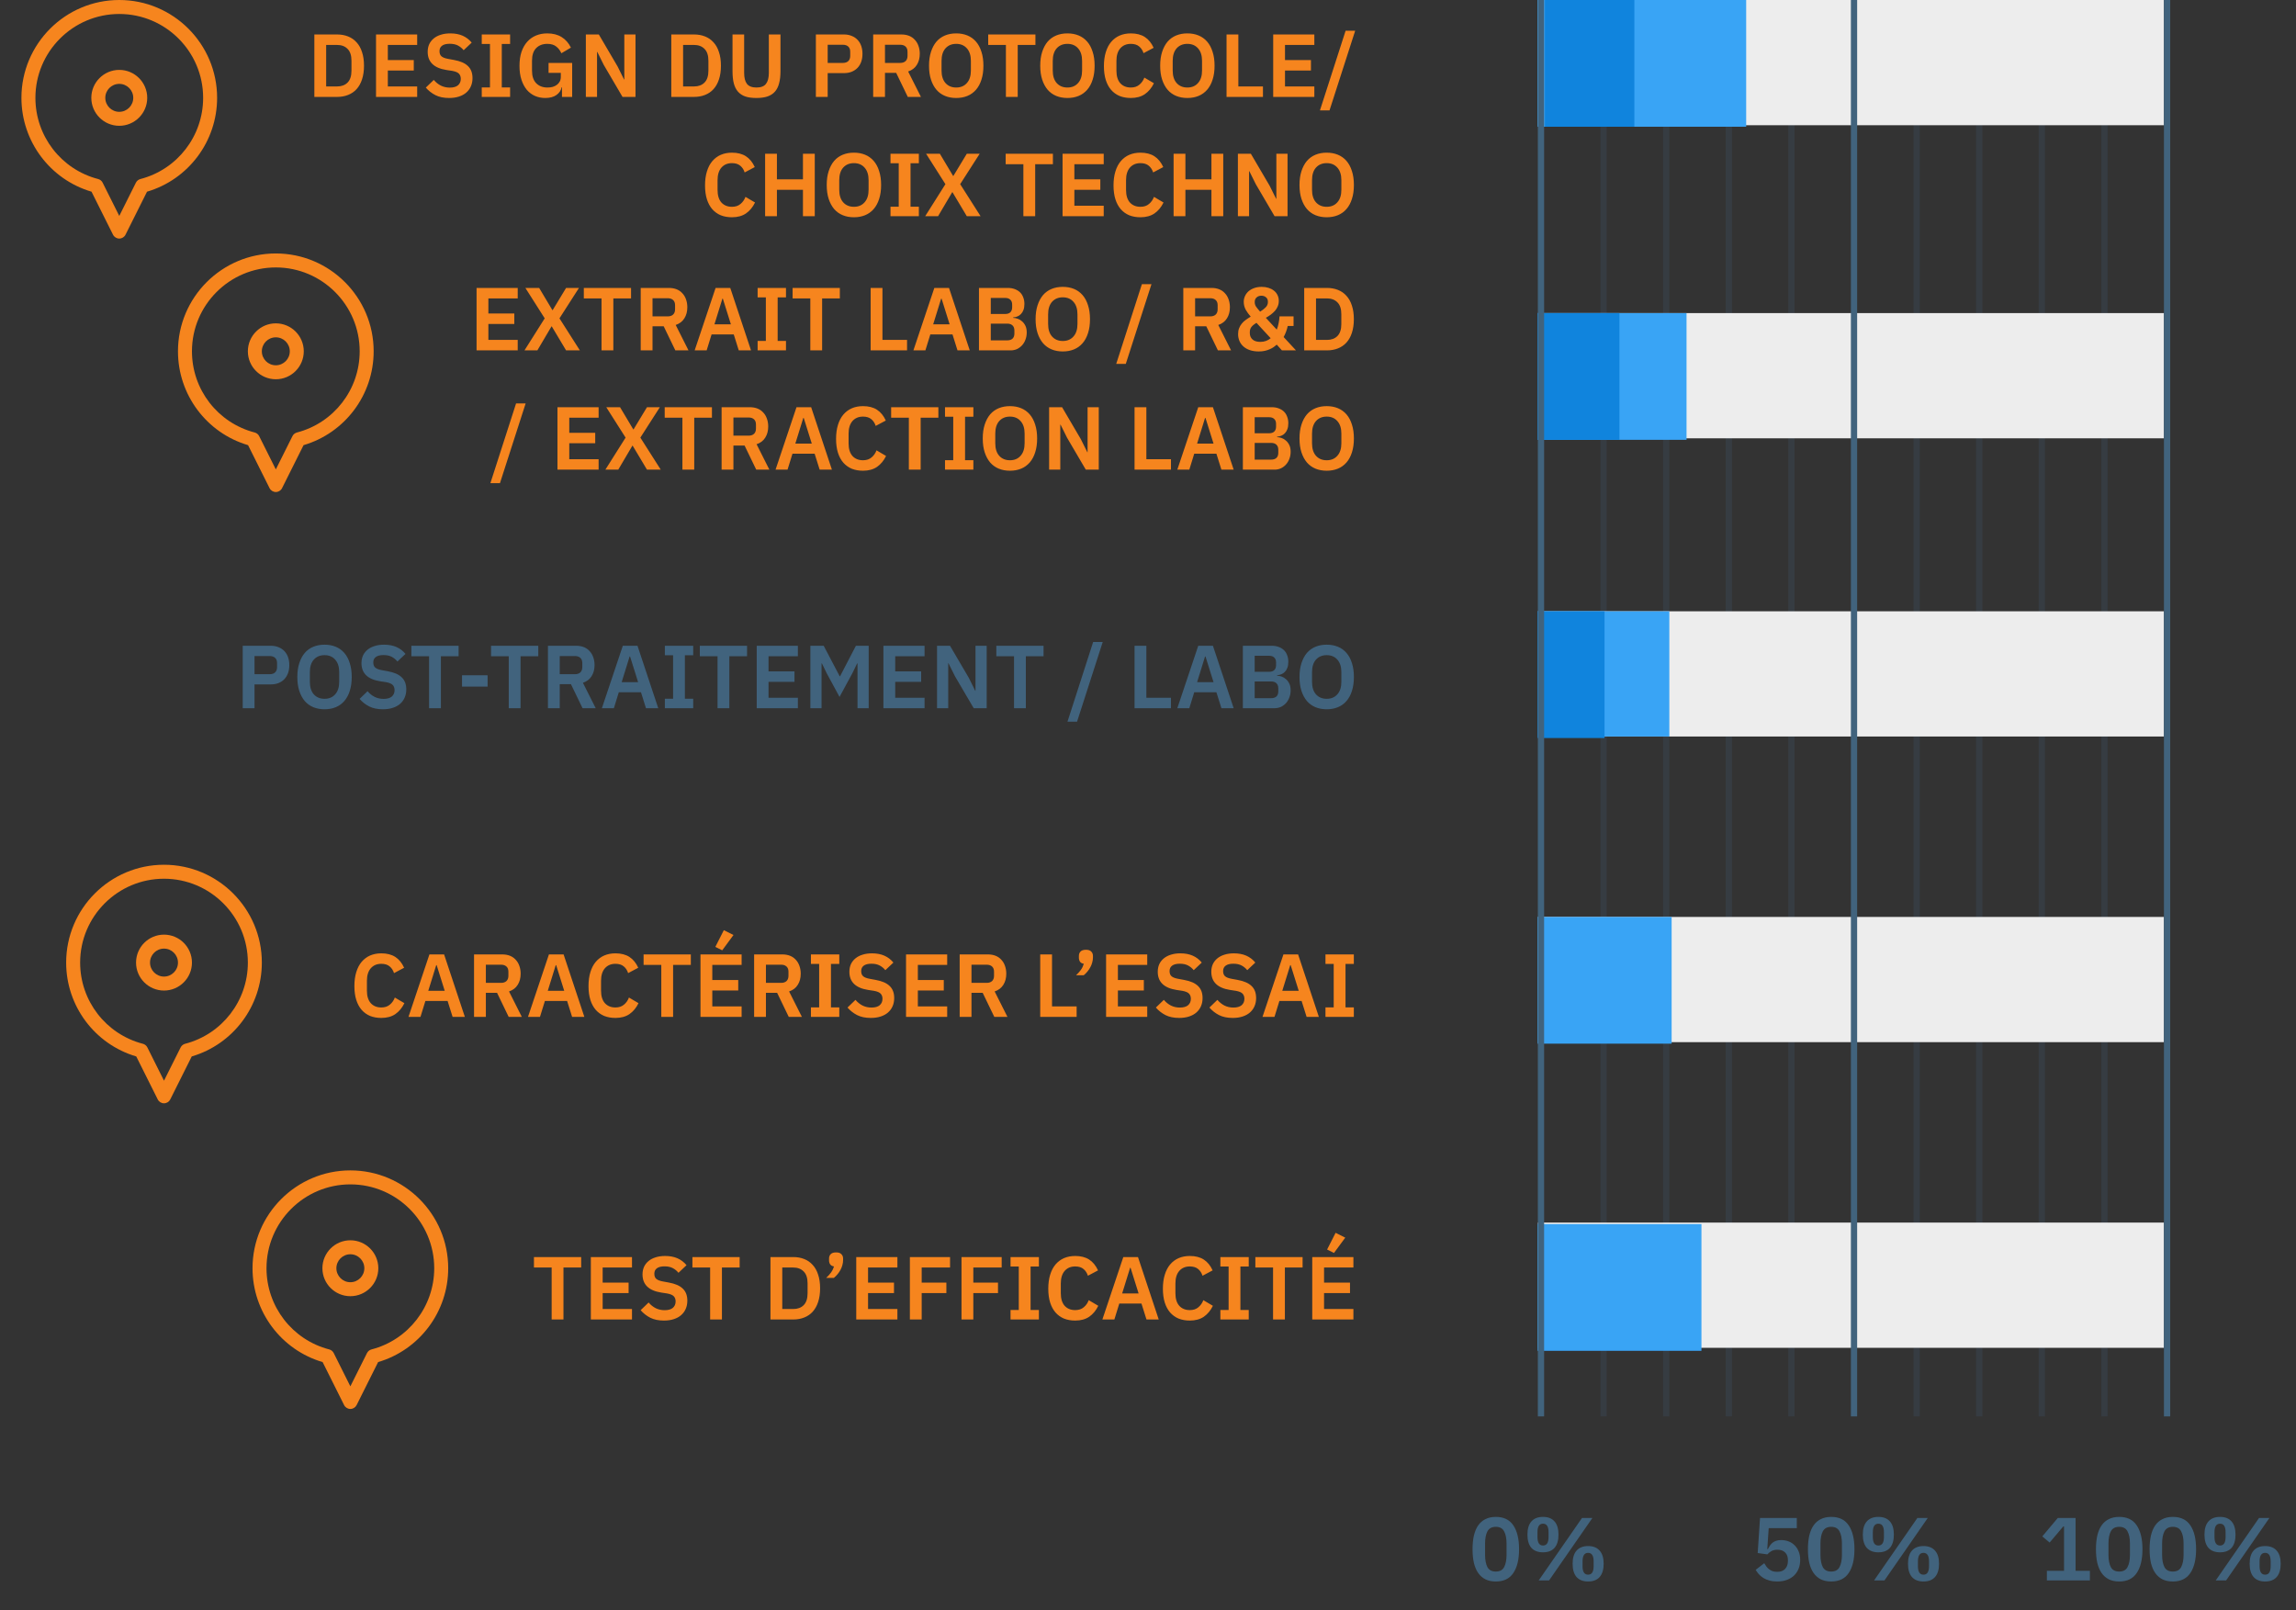 <svg width="308" height="216" viewBox="0 0 308 216" fill="none" xmlns="http://www.w3.org/2000/svg">
<rect x="0" y="0" width="308" height="216" fill="#333333" stroke="none"/>
<path d="M200.658 212.144C200.122 212.144 199.658 212.048 199.266 211.856C198.874 211.656 198.55 211.372 198.294 211.004C198.038 210.636 197.846 210.184 197.718 209.648C197.598 209.112 197.538 208.5 197.538 207.812C197.538 207.132 197.598 206.524 197.718 205.988C197.846 205.444 198.038 204.988 198.294 204.62C198.55 204.252 198.874 203.972 199.266 203.78C199.658 203.58 200.122 203.48 200.658 203.48C201.722 203.48 202.506 203.86 203.01 204.62C203.522 205.38 203.778 206.444 203.778 207.812C203.778 209.18 203.522 210.244 203.01 211.004C202.506 211.764 201.722 212.144 200.658 212.144ZM200.658 210.812C201.194 210.812 201.566 210.612 201.774 210.212C201.99 209.804 202.098 209.256 202.098 208.568V207.056C202.098 206.368 201.99 205.824 201.774 205.424C201.566 205.016 201.194 204.812 200.658 204.812C200.122 204.812 199.746 205.016 199.53 205.424C199.322 205.824 199.218 206.368 199.218 207.056V208.568C199.218 209.256 199.322 209.804 199.53 210.212C199.746 210.612 200.122 210.812 200.658 210.812ZM206.413 212L212.221 203.624H213.613L207.805 212H206.413ZM206.989 208.232C206.309 208.232 205.789 208.032 205.429 207.632C205.077 207.224 204.901 206.632 204.901 205.856C204.901 205.08 205.077 204.492 205.429 204.092C205.789 203.684 206.309 203.48 206.989 203.48C207.669 203.48 208.185 203.684 208.537 204.092C208.889 204.492 209.065 205.08 209.065 205.856C209.065 206.632 208.889 207.224 208.537 207.632C208.185 208.032 207.669 208.232 206.989 208.232ZM206.989 207.32C207.485 207.32 207.733 206.94 207.733 206.18V205.532C207.733 204.772 207.485 204.392 206.989 204.392C206.493 204.392 206.245 204.772 206.245 205.532V206.18C206.245 206.94 206.493 207.32 206.989 207.32ZM213.037 212.144C212.365 212.144 211.849 211.944 211.489 211.544C211.137 211.136 210.961 210.544 210.961 209.768C210.961 208.992 211.137 208.404 211.489 208.004C211.849 207.596 212.365 207.392 213.037 207.392C213.717 207.392 214.233 207.596 214.585 208.004C214.945 208.404 215.125 208.992 215.125 209.768C215.125 210.544 214.945 211.136 214.585 211.544C214.233 211.944 213.717 212.144 213.037 212.144ZM213.037 211.232C213.533 211.232 213.781 210.852 213.781 210.092V209.444C213.781 208.684 213.533 208.304 213.037 208.304C212.541 208.304 212.293 208.684 212.293 209.444V210.092C212.293 210.852 212.541 211.232 213.037 211.232Z" fill="#41637D"/>
<path d="M241.033 204.992H237.265L237.073 207.8H237.157C237.245 207.624 237.341 207.46 237.445 207.308C237.549 207.156 237.669 207.028 237.805 206.924C237.941 206.82 238.097 206.74 238.273 206.684C238.457 206.62 238.677 206.588 238.933 206.588C239.293 206.588 239.629 206.648 239.941 206.768C240.253 206.888 240.521 207.064 240.745 207.296C240.977 207.52 241.157 207.796 241.285 208.124C241.421 208.452 241.489 208.824 241.489 209.24C241.489 209.664 241.421 210.052 241.285 210.404C241.149 210.756 240.949 211.064 240.685 211.328C240.421 211.584 240.097 211.784 239.713 211.928C239.329 212.072 238.889 212.144 238.393 212.144C238.009 212.144 237.665 212.1 237.361 212.012C237.057 211.932 236.789 211.82 236.557 211.676C236.325 211.532 236.125 211.368 235.957 211.184C235.789 210.992 235.641 210.792 235.513 210.584L236.665 209.696C236.761 209.856 236.861 210.008 236.965 210.152C237.069 210.288 237.189 210.408 237.325 210.512C237.469 210.616 237.625 210.7 237.793 210.764C237.969 210.82 238.173 210.848 238.405 210.848C238.877 210.848 239.233 210.716 239.473 210.452C239.721 210.188 239.845 209.828 239.845 209.372V209.276C239.845 208.844 239.721 208.504 239.473 208.256C239.225 208.008 238.881 207.884 238.441 207.884C238.097 207.884 237.817 207.952 237.601 208.088C237.385 208.216 237.213 208.356 237.085 208.508L235.789 208.328L236.101 203.624H241.033V204.992ZM245.648 212.144C245.112 212.144 244.648 212.048 244.256 211.856C243.864 211.656 243.54 211.372 243.284 211.004C243.028 210.636 242.836 210.184 242.708 209.648C242.588 209.112 242.528 208.5 242.528 207.812C242.528 207.132 242.588 206.524 242.708 205.988C242.836 205.444 243.028 204.988 243.284 204.62C243.54 204.252 243.864 203.972 244.256 203.78C244.648 203.58 245.112 203.48 245.648 203.48C246.712 203.48 247.496 203.86 248 204.62C248.512 205.38 248.768 206.444 248.768 207.812C248.768 209.18 248.512 210.244 248 211.004C247.496 211.764 246.712 212.144 245.648 212.144ZM245.648 210.812C246.184 210.812 246.556 210.612 246.764 210.212C246.98 209.804 247.088 209.256 247.088 208.568V207.056C247.088 206.368 246.98 205.824 246.764 205.424C246.556 205.016 246.184 204.812 245.648 204.812C245.112 204.812 244.736 205.016 244.52 205.424C244.312 205.824 244.208 206.368 244.208 207.056V208.568C244.208 209.256 244.312 209.804 244.52 210.212C244.736 210.612 245.112 210.812 245.648 210.812ZM251.403 212L257.211 203.624H258.603L252.795 212H251.403ZM251.979 208.232C251.299 208.232 250.779 208.032 250.419 207.632C250.067 207.224 249.891 206.632 249.891 205.856C249.891 205.08 250.067 204.492 250.419 204.092C250.779 203.684 251.299 203.48 251.979 203.48C252.659 203.48 253.175 203.684 253.527 204.092C253.879 204.492 254.055 205.08 254.055 205.856C254.055 206.632 253.879 207.224 253.527 207.632C253.175 208.032 252.659 208.232 251.979 208.232ZM251.979 207.32C252.475 207.32 252.723 206.94 252.723 206.18V205.532C252.723 204.772 252.475 204.392 251.979 204.392C251.483 204.392 251.235 204.772 251.235 205.532V206.18C251.235 206.94 251.483 207.32 251.979 207.32ZM258.027 212.144C257.355 212.144 256.839 211.944 256.479 211.544C256.127 211.136 255.951 210.544 255.951 209.768C255.951 208.992 256.127 208.404 256.479 208.004C256.839 207.596 257.355 207.392 258.027 207.392C258.707 207.392 259.223 207.596 259.575 208.004C259.935 208.404 260.115 208.992 260.115 209.768C260.115 210.544 259.935 211.136 259.575 211.544C259.223 211.944 258.707 212.144 258.027 212.144ZM258.027 211.232C258.523 211.232 258.771 210.852 258.771 210.092V209.444C258.771 208.684 258.523 208.304 258.027 208.304C257.531 208.304 257.283 208.684 257.283 209.444V210.092C257.283 210.852 257.531 211.232 258.027 211.232Z" fill="#41637D"/>
<path d="M274.58 212V210.716H276.884V204.764H276.776L274.952 206.924L273.968 206.096L276.044 203.624H278.432V210.716H280.352V212H274.58ZM284.284 212.144C283.748 212.144 283.284 212.048 282.892 211.856C282.5 211.656 282.176 211.372 281.92 211.004C281.664 210.636 281.472 210.184 281.344 209.648C281.224 209.112 281.164 208.5 281.164 207.812C281.164 207.132 281.224 206.524 281.344 205.988C281.472 205.444 281.664 204.988 281.92 204.62C282.176 204.252 282.5 203.972 282.892 203.78C283.284 203.58 283.748 203.48 284.284 203.48C285.348 203.48 286.132 203.86 286.636 204.62C287.148 205.38 287.404 206.444 287.404 207.812C287.404 209.18 287.148 210.244 286.636 211.004C286.132 211.764 285.348 212.144 284.284 212.144ZM284.284 210.812C284.82 210.812 285.192 210.612 285.4 210.212C285.616 209.804 285.724 209.256 285.724 208.568V207.056C285.724 206.368 285.616 205.824 285.4 205.424C285.192 205.016 284.82 204.812 284.284 204.812C283.748 204.812 283.372 205.016 283.156 205.424C282.948 205.824 282.844 206.368 282.844 207.056V208.568C282.844 209.256 282.948 209.804 283.156 210.212C283.372 210.612 283.748 210.812 284.284 210.812ZM291.479 212.144C290.943 212.144 290.479 212.048 290.087 211.856C289.695 211.656 289.371 211.372 289.115 211.004C288.859 210.636 288.667 210.184 288.539 209.648C288.419 209.112 288.359 208.5 288.359 207.812C288.359 207.132 288.419 206.524 288.539 205.988C288.667 205.444 288.859 204.988 289.115 204.62C289.371 204.252 289.695 203.972 290.087 203.78C290.479 203.58 290.943 203.48 291.479 203.48C292.543 203.48 293.327 203.86 293.831 204.62C294.343 205.38 294.599 206.444 294.599 207.812C294.599 209.18 294.343 210.244 293.831 211.004C293.327 211.764 292.543 212.144 291.479 212.144ZM291.479 210.812C292.015 210.812 292.387 210.612 292.595 210.212C292.811 209.804 292.919 209.256 292.919 208.568V207.056C292.919 206.368 292.811 205.824 292.595 205.424C292.387 205.016 292.015 204.812 291.479 204.812C290.943 204.812 290.567 205.016 290.351 205.424C290.143 205.824 290.039 206.368 290.039 207.056V208.568C290.039 209.256 290.143 209.804 290.351 210.212C290.567 210.612 290.943 210.812 291.479 210.812ZM297.234 212L303.042 203.624H304.434L298.626 212H297.234ZM297.81 208.232C297.13 208.232 296.61 208.032 296.25 207.632C295.898 207.224 295.722 206.632 295.722 205.856C295.722 205.08 295.898 204.492 296.25 204.092C296.61 203.684 297.13 203.48 297.81 203.48C298.49 203.48 299.006 203.684 299.358 204.092C299.71 204.492 299.886 205.08 299.886 205.856C299.886 206.632 299.71 207.224 299.358 207.632C299.006 208.032 298.49 208.232 297.81 208.232ZM297.81 207.32C298.306 207.32 298.554 206.94 298.554 206.18V205.532C298.554 204.772 298.306 204.392 297.81 204.392C297.314 204.392 297.066 204.772 297.066 205.532V206.18C297.066 206.94 297.314 207.32 297.81 207.32ZM303.858 212.144C303.186 212.144 302.67 211.944 302.31 211.544C301.958 211.136 301.782 210.544 301.782 209.768C301.782 208.992 301.958 208.404 302.31 208.004C302.67 207.596 303.186 207.392 303.858 207.392C304.538 207.392 305.054 207.596 305.406 208.004C305.766 208.404 305.946 208.992 305.946 209.768C305.946 210.544 305.766 211.136 305.406 211.544C305.054 211.944 304.538 212.144 303.858 212.144ZM303.858 211.232C304.354 211.232 304.602 210.852 304.602 210.092V209.444C304.602 208.684 304.354 208.304 303.858 208.304C303.362 208.304 303.114 208.684 303.114 209.444V210.092C303.114 210.852 303.362 211.232 303.858 211.232Z" fill="#41637D"/>
<line opacity="0.2" x1="215.115" y1="1.64788e-08" x2="215.115" y2="190" stroke="#41637D" stroke-width="0.84"/>
<line opacity="0.2" x1="257.11" y1="1.64788e-08" x2="257.11" y2="190" stroke="#41637D" stroke-width="0.84"/>
<line opacity="0.2" x1="223.515" y1="1.64788e-08" x2="223.515" y2="190" stroke="#41637D" stroke-width="0.84"/>
<line opacity="0.2" x1="265.509" y1="1.64788e-08" x2="265.509" y2="190" stroke="#41637D" stroke-width="0.84"/>
<line opacity="0.2" x1="231.913" y1="1.64788e-08" x2="231.913" y2="190" stroke="#41637D" stroke-width="0.84"/>
<line opacity="0.2" x1="273.908" y1="1.64788e-08" x2="273.908" y2="190" stroke="#41637D" stroke-width="0.84"/>
<line opacity="0.2" x1="240.313" y1="1.64788e-08" x2="240.313" y2="190" stroke="#41637D" stroke-width="0.84"/>
<line opacity="0.2" x1="282.307" y1="1.64788e-08" x2="282.307" y2="190" stroke="#41637D" stroke-width="0.84"/>
<rect x="206.296" width="83.99" height="16.798" fill="#EDEDED"/>
<rect x="206.243" width="28" height="17" fill="#39A4F5"/>
<rect x="207.243" width="12" height="17" fill="#1084DD"/>
<path d="M42.169 4.624H45.217C45.761 4.624 46.253 4.712 46.693 4.888C47.141 5.064 47.521 5.328 47.833 5.68C48.153 6.024 48.397 6.46 48.565 6.988C48.741 7.508 48.829 8.116 48.829 8.812C48.829 9.508 48.741 10.12 48.565 10.648C48.397 11.168 48.153 11.604 47.833 11.956C47.521 12.3 47.141 12.56 46.693 12.736C46.253 12.912 45.761 13 45.217 13H42.169V4.624ZM45.217 11.596C45.809 11.596 46.277 11.424 46.621 11.08C46.973 10.728 47.149 10.192 47.149 9.472V8.152C47.149 7.432 46.973 6.9 46.621 6.556C46.277 6.204 45.809 6.028 45.217 6.028H43.753V11.596H45.217ZM50.442 13V4.624H55.962V6.028H52.026V8.056H55.506V9.46H52.026V11.596H55.962V13H50.442ZM60.241 13.144C59.521 13.144 58.909 13.016 58.405 12.76C57.909 12.504 57.481 12.168 57.121 11.752L58.189 10.72C58.477 11.056 58.797 11.312 59.149 11.488C59.509 11.664 59.905 11.752 60.337 11.752C60.825 11.752 61.193 11.648 61.441 11.44C61.689 11.224 61.813 10.936 61.813 10.576C61.813 10.296 61.733 10.068 61.573 9.892C61.413 9.716 61.113 9.588 60.673 9.508L59.881 9.388C58.209 9.124 57.373 8.312 57.373 6.952C57.373 6.576 57.441 6.236 57.577 5.932C57.721 5.628 57.925 5.368 58.189 5.152C58.453 4.936 58.769 4.772 59.137 4.66C59.513 4.54 59.937 4.48 60.409 4.48C61.041 4.48 61.593 4.584 62.065 4.792C62.537 5 62.941 5.308 63.277 5.716L62.197 6.736C61.989 6.48 61.737 6.272 61.441 6.112C61.145 5.952 60.773 5.872 60.325 5.872C59.869 5.872 59.525 5.96 59.293 6.136C59.069 6.304 58.957 6.544 58.957 6.856C58.957 7.176 59.049 7.412 59.233 7.564C59.417 7.716 59.713 7.828 60.121 7.9L60.901 8.044C61.749 8.196 62.373 8.468 62.773 8.86C63.181 9.244 63.385 9.784 63.385 10.48C63.385 10.88 63.313 11.244 63.169 11.572C63.033 11.892 62.829 12.172 62.557 12.412C62.293 12.644 61.965 12.824 61.573 12.952C61.189 13.08 60.745 13.144 60.241 13.144ZM64.625 13V11.728H65.729V5.896H64.625V4.624H68.429V5.896H67.313V11.728H68.429V13H64.625ZM75.388 11.704H75.34C75.267 12.112 75.04 12.456 74.656 12.736C74.279 13.008 73.775 13.144 73.144 13.144C72.647 13.144 72.188 13.052 71.763 12.868C71.347 12.684 70.984 12.412 70.671 12.052C70.368 11.684 70.127 11.232 69.951 10.696C69.775 10.16 69.688 9.54 69.688 8.836C69.688 8.132 69.775 7.512 69.951 6.976C70.135 6.432 70.391 5.976 70.719 5.608C71.047 5.24 71.439 4.96 71.895 4.768C72.352 4.576 72.859 4.48 73.419 4.48C74.171 4.48 74.811 4.644 75.34 4.972C75.868 5.3 76.284 5.772 76.588 6.388L75.303 7.144C75.151 6.784 74.924 6.484 74.62 6.244C74.323 6.004 73.924 5.884 73.419 5.884C72.796 5.884 72.296 6.076 71.919 6.46C71.552 6.836 71.368 7.396 71.368 8.14V9.484C71.368 10.22 71.555 10.78 71.931 11.164C72.308 11.548 72.811 11.74 73.444 11.74C73.692 11.74 73.924 11.712 74.139 11.656C74.356 11.592 74.543 11.5 74.704 11.38C74.864 11.26 74.992 11.112 75.088 10.936C75.183 10.76 75.231 10.552 75.231 10.312V9.772H73.588V8.44H76.755V13H75.388V11.704ZM80.99 8.704L80.126 6.964H80.09V13H78.59V4.624H80.33L82.85 8.92L83.714 10.66H83.75V4.624H85.25V13H83.51L80.99 8.704ZM90.051 4.624H93.099C93.643 4.624 94.135 4.712 94.575 4.888C95.023 5.064 95.403 5.328 95.715 5.68C96.035 6.024 96.279 6.46 96.447 6.988C96.623 7.508 96.711 8.116 96.711 8.812C96.711 9.508 96.623 10.12 96.447 10.648C96.279 11.168 96.035 11.604 95.715 11.956C95.403 12.3 95.023 12.56 94.575 12.736C94.135 12.912 93.643 13 93.099 13H90.051V4.624ZM93.099 11.596C93.691 11.596 94.159 11.424 94.503 11.08C94.855 10.728 95.031 10.192 95.031 9.472V8.152C95.031 7.432 94.855 6.9 94.503 6.556C94.159 6.204 93.691 6.028 93.099 6.028H91.635V11.596H93.099ZM99.825 4.624V9.772C99.825 10.428 99.949 10.92 100.197 11.248C100.453 11.576 100.881 11.74 101.481 11.74C102.081 11.74 102.505 11.576 102.753 11.248C103.009 10.92 103.137 10.428 103.137 9.772V4.624H104.697V9.568C104.697 10.184 104.637 10.716 104.517 11.164C104.405 11.612 104.221 11.984 103.965 12.28C103.709 12.576 103.373 12.796 102.957 12.94C102.549 13.076 102.053 13.144 101.469 13.144C100.877 13.144 100.377 13.076 99.969 12.94C99.569 12.796 99.241 12.576 98.985 12.28C98.729 11.984 98.545 11.612 98.433 11.164C98.321 10.716 98.265 10.184 98.265 9.568V4.624H99.825ZM109.446 13V4.624H113.214C113.598 4.624 113.942 4.688 114.246 4.816C114.558 4.936 114.822 5.112 115.038 5.344C115.254 5.568 115.418 5.84 115.53 6.16C115.642 6.48 115.698 6.832 115.698 7.216C115.698 7.608 115.642 7.964 115.53 8.284C115.418 8.596 115.254 8.868 115.038 9.1C114.822 9.324 114.558 9.5 114.246 9.628C113.942 9.748 113.598 9.808 113.214 9.808H111.03V13H109.446ZM111.03 8.44H113.07C113.374 8.44 113.614 8.36 113.79 8.2C113.966 8.032 114.054 7.796 114.054 7.492V6.94C114.054 6.636 113.966 6.404 113.79 6.244C113.614 6.084 113.374 6.004 113.07 6.004H111.03V8.44ZM118.717 13H117.133V4.624H120.913C121.297 4.624 121.641 4.684 121.945 4.804C122.249 4.924 122.505 5.1 122.713 5.332C122.929 5.556 123.093 5.828 123.205 6.148C123.325 6.468 123.385 6.824 123.385 7.216C123.385 7.792 123.253 8.288 122.989 8.704C122.733 9.12 122.345 9.416 121.825 9.592L123.541 13H121.777L120.217 9.772H118.717V13ZM120.757 8.44C121.061 8.44 121.301 8.36 121.477 8.2C121.653 8.032 121.741 7.796 121.741 7.492V6.94C121.741 6.636 121.653 6.404 121.477 6.244C121.301 6.084 121.061 6.004 120.757 6.004H118.717V8.44H120.757ZM128.273 13.144C127.721 13.144 127.221 13.052 126.773 12.868C126.325 12.684 125.941 12.408 125.621 12.04C125.309 11.672 125.065 11.22 124.889 10.684C124.713 10.148 124.625 9.524 124.625 8.812C124.625 8.108 124.713 7.488 124.889 6.952C125.065 6.408 125.309 5.952 125.621 5.584C125.941 5.216 126.325 4.94 126.773 4.756C127.221 4.572 127.721 4.48 128.273 4.48C128.825 4.48 129.325 4.572 129.773 4.756C130.221 4.94 130.605 5.216 130.925 5.584C131.245 5.952 131.489 6.408 131.657 6.952C131.833 7.488 131.921 8.108 131.921 8.812C131.921 9.524 131.833 10.148 131.657 10.684C131.489 11.22 131.245 11.672 130.925 12.04C130.605 12.408 130.221 12.684 129.773 12.868C129.325 13.052 128.825 13.144 128.273 13.144ZM128.273 11.74C128.873 11.74 129.349 11.54 129.701 11.14C130.061 10.74 130.241 10.18 130.241 9.46V8.164C130.241 7.444 130.061 6.884 129.701 6.484C129.349 6.084 128.873 5.884 128.273 5.884C127.673 5.884 127.193 6.084 126.833 6.484C126.481 6.884 126.305 7.444 126.305 8.164V9.46C126.305 10.18 126.481 10.74 126.833 11.14C127.193 11.54 127.673 11.74 128.273 11.74ZM136.523 6.028V13H134.939V6.028H132.563V4.624H138.899V6.028H136.523ZM143.191 13.144C142.639 13.144 142.139 13.052 141.691 12.868C141.243 12.684 140.859 12.408 140.539 12.04C140.227 11.672 139.983 11.22 139.807 10.684C139.631 10.148 139.543 9.524 139.543 8.812C139.543 8.108 139.631 7.488 139.807 6.952C139.983 6.408 140.227 5.952 140.539 5.584C140.859 5.216 141.243 4.94 141.691 4.756C142.139 4.572 142.639 4.48 143.191 4.48C143.743 4.48 144.243 4.572 144.691 4.756C145.139 4.94 145.523 5.216 145.843 5.584C146.163 5.952 146.407 6.408 146.575 6.952C146.751 7.488 146.839 8.108 146.839 8.812C146.839 9.524 146.751 10.148 146.575 10.684C146.407 11.22 146.163 11.672 145.843 12.04C145.523 12.408 145.139 12.684 144.691 12.868C144.243 13.052 143.743 13.144 143.191 13.144ZM143.191 11.74C143.791 11.74 144.267 11.54 144.619 11.14C144.979 10.74 145.159 10.18 145.159 9.46V8.164C145.159 7.444 144.979 6.884 144.619 6.484C144.267 6.084 143.791 5.884 143.191 5.884C142.591 5.884 142.111 6.084 141.751 6.484C141.399 6.884 141.223 7.444 141.223 8.164V9.46C141.223 10.18 141.399 10.74 141.751 11.14C142.111 11.54 142.591 11.74 143.191 11.74ZM151.698 13.144C151.146 13.144 150.646 13.056 150.198 12.88C149.758 12.696 149.378 12.424 149.058 12.064C148.746 11.704 148.506 11.26 148.338 10.732C148.17 10.196 148.086 9.576 148.086 8.872C148.086 8.168 148.17 7.544 148.338 7C148.506 6.448 148.746 5.988 149.058 5.62C149.378 5.244 149.758 4.96 150.198 4.768C150.646 4.576 151.146 4.48 151.698 4.48C152.45 4.48 153.074 4.64 153.57 4.96C154.066 5.28 154.462 5.764 154.758 6.412L153.402 7.132C153.282 6.756 153.086 6.456 152.814 6.232C152.542 6 152.17 5.884 151.698 5.884C151.106 5.884 150.634 6.084 150.282 6.484C149.938 6.884 149.766 7.444 149.766 8.164V9.484C149.766 10.212 149.938 10.772 150.282 11.164C150.634 11.548 151.106 11.74 151.698 11.74C152.17 11.74 152.554 11.612 152.85 11.356C153.154 11.1 153.374 10.784 153.51 10.408L154.794 11.164C154.49 11.788 154.086 12.276 153.582 12.628C153.078 12.972 152.45 13.144 151.698 13.144ZM159.281 13.144C158.729 13.144 158.229 13.052 157.781 12.868C157.333 12.684 156.949 12.408 156.629 12.04C156.317 11.672 156.073 11.22 155.897 10.684C155.721 10.148 155.633 9.524 155.633 8.812C155.633 8.108 155.721 7.488 155.897 6.952C156.073 6.408 156.317 5.952 156.629 5.584C156.949 5.216 157.333 4.94 157.781 4.756C158.229 4.572 158.729 4.48 159.281 4.48C159.833 4.48 160.333 4.572 160.781 4.756C161.229 4.94 161.613 5.216 161.933 5.584C162.253 5.952 162.497 6.408 162.665 6.952C162.841 7.488 162.929 8.108 162.929 8.812C162.929 9.524 162.841 10.148 162.665 10.684C162.497 11.22 162.253 11.672 161.933 12.04C161.613 12.408 161.229 12.684 160.781 12.868C160.333 13.052 159.833 13.144 159.281 13.144ZM159.281 11.74C159.881 11.74 160.357 11.54 160.709 11.14C161.069 10.74 161.249 10.18 161.249 9.46V8.164C161.249 7.444 161.069 6.884 160.709 6.484C160.357 6.084 159.881 5.884 159.281 5.884C158.681 5.884 158.201 6.084 157.841 6.484C157.489 6.884 157.313 7.444 157.313 8.164V9.46C157.313 10.18 157.489 10.74 157.841 11.14C158.201 11.54 158.681 11.74 159.281 11.74ZM164.536 13V4.624H166.12V11.596H169.42V13H164.536ZM170.794 13V4.624H176.314V6.028H172.378V8.056H175.858V9.46H172.378V11.596H176.314V13H170.794ZM177.065 14.812L180.509 4.12H181.793L178.349 14.812H177.065ZM98.19 29.144C97.638 29.144 97.138 29.056 96.69 28.88C96.25 28.696 95.87 28.424 95.55 28.064C95.238 27.704 94.998 27.26 94.83 26.732C94.662 26.196 94.578 25.576 94.578 24.872C94.578 24.168 94.662 23.544 94.83 23C94.998 22.448 95.238 21.988 95.55 21.62C95.87 21.244 96.25 20.96 96.69 20.768C97.138 20.576 97.638 20.48 98.19 20.48C98.942 20.48 99.566 20.64 100.062 20.96C100.558 21.28 100.954 21.764 101.25 22.412L99.894 23.132C99.774 22.756 99.578 22.456 99.306 22.232C99.034 22 98.662 21.884 98.19 21.884C97.598 21.884 97.126 22.084 96.774 22.484C96.43 22.884 96.258 23.444 96.258 24.164V25.484C96.258 26.212 96.43 26.772 96.774 27.164C97.126 27.548 97.598 27.74 98.19 27.74C98.662 27.74 99.046 27.612 99.342 27.356C99.646 27.1 99.866 26.784 100.002 26.408L101.286 27.164C100.982 27.788 100.578 28.276 100.074 28.628C99.57 28.972 98.942 29.144 98.19 29.144ZM107.713 25.46H104.221V29H102.637V20.624H104.221V24.056H107.713V20.624H109.297V29H107.713V25.46ZM114.55 29.144C113.998 29.144 113.498 29.052 113.05 28.868C112.602 28.684 112.218 28.408 111.898 28.04C111.586 27.672 111.342 27.22 111.166 26.684C110.99 26.148 110.902 25.524 110.902 24.812C110.902 24.108 110.99 23.488 111.166 22.952C111.342 22.408 111.586 21.952 111.898 21.584C112.218 21.216 112.602 20.94 113.05 20.756C113.498 20.572 113.998 20.48 114.55 20.48C115.102 20.48 115.602 20.572 116.05 20.756C116.498 20.94 116.882 21.216 117.202 21.584C117.522 21.952 117.766 22.408 117.934 22.952C118.11 23.488 118.198 24.108 118.198 24.812C118.198 25.524 118.11 26.148 117.934 26.684C117.766 27.22 117.522 27.672 117.202 28.04C116.882 28.408 116.498 28.684 116.05 28.868C115.602 29.052 115.102 29.144 114.55 29.144ZM114.55 27.74C115.15 27.74 115.626 27.54 115.978 27.14C116.338 26.74 116.518 26.18 116.518 25.46V24.164C116.518 23.444 116.338 22.884 115.978 22.484C115.626 22.084 115.15 21.884 114.55 21.884C113.95 21.884 113.47 22.084 113.11 22.484C112.758 22.884 112.582 23.444 112.582 24.164V25.46C112.582 26.18 112.758 26.74 113.11 27.14C113.47 27.54 113.95 27.74 114.55 27.74ZM119.457 29V27.728H120.561V21.896H119.457V20.624H123.261V21.896H122.145V27.728H123.261V29H119.457ZM131.54 29H129.692L127.772 25.784H127.736L125.84 29H124.112L126.824 24.704L124.232 20.624H126.08L127.856 23.6H127.892L129.692 20.624H131.42L128.804 24.704L131.54 29ZM138.867 22.028V29H137.283V22.028H134.907V20.624H141.243V22.028H138.867ZM142.54 29V20.624H148.06V22.028H144.124V24.056H147.604V25.46H144.124V27.596H148.06V29H142.54ZM152.987 29.144C152.435 29.144 151.935 29.056 151.487 28.88C151.047 28.696 150.667 28.424 150.347 28.064C150.035 27.704 149.795 27.26 149.627 26.732C149.459 26.196 149.375 25.576 149.375 24.872C149.375 24.168 149.459 23.544 149.627 23C149.795 22.448 150.035 21.988 150.347 21.62C150.667 21.244 151.047 20.96 151.487 20.768C151.935 20.576 152.435 20.48 152.987 20.48C153.739 20.48 154.363 20.64 154.859 20.96C155.355 21.28 155.751 21.764 156.047 22.412L154.691 23.132C154.571 22.756 154.375 22.456 154.103 22.232C153.831 22 153.459 21.884 152.987 21.884C152.395 21.884 151.923 22.084 151.571 22.484C151.227 22.884 151.055 23.444 151.055 24.164V25.484C151.055 26.212 151.227 26.772 151.571 27.164C151.923 27.548 152.395 27.74 152.987 27.74C153.459 27.74 153.843 27.612 154.139 27.356C154.443 27.1 154.663 26.784 154.799 26.408L156.083 27.164C155.779 27.788 155.375 28.276 154.871 28.628C154.367 28.972 153.739 29.144 152.987 29.144ZM162.51 25.46H159.018V29H157.434V20.624H159.018V24.056H162.51V20.624H164.094V29H162.51V25.46ZM168.459 24.704L167.595 22.964H167.559V29H166.059V20.624H167.799L170.319 24.92L171.183 26.66H171.219V20.624H172.719V29H170.979L168.459 24.704ZM177.972 29.144C177.42 29.144 176.92 29.052 176.472 28.868C176.024 28.684 175.64 28.408 175.32 28.04C175.008 27.672 174.764 27.22 174.588 26.684C174.412 26.148 174.324 25.524 174.324 24.812C174.324 24.108 174.412 23.488 174.588 22.952C174.764 22.408 175.008 21.952 175.32 21.584C175.64 21.216 176.024 20.94 176.472 20.756C176.92 20.572 177.42 20.48 177.972 20.48C178.524 20.48 179.024 20.572 179.472 20.756C179.92 20.94 180.304 21.216 180.624 21.584C180.944 21.952 181.188 22.408 181.356 22.952C181.532 23.488 181.62 24.108 181.62 24.812C181.62 25.524 181.532 26.148 181.356 26.684C181.188 27.22 180.944 27.672 180.624 28.04C180.304 28.408 179.92 28.684 179.472 28.868C179.024 29.052 178.524 29.144 177.972 29.144ZM177.972 27.74C178.572 27.74 179.048 27.54 179.4 27.14C179.76 26.74 179.94 26.18 179.94 25.46V24.164C179.94 23.444 179.76 22.884 179.4 22.484C179.048 22.084 178.572 21.884 177.972 21.884C177.372 21.884 176.892 22.084 176.532 22.484C176.18 22.884 176.004 23.444 176.004 24.164V25.46C176.004 26.18 176.18 26.74 176.532 27.14C176.892 27.54 177.372 27.74 177.972 27.74Z" fill="#F6851E"/>
<rect x="206.296" y="41.999" width="83.99" height="16.798" fill="#EDEDED"/>
<rect x="206.243" y="41.999" width="20" height="17" fill="#39A4F5"/>
<rect x="206.243" y="41.999" width="11" height="17" fill="#1084DD"/>
<path d="M63.93 47V38.624H69.45V40.028H65.514V42.056H68.994V43.46H65.514V45.596H69.45V47H63.93ZM77.786 47H75.938L74.018 43.784H73.982L72.086 47H70.358L73.07 42.704L70.478 38.624H72.326L74.102 41.6H74.138L75.938 38.624H77.666L75.05 42.704L77.786 47ZM82.277 40.028V47H80.693V40.028H78.317V38.624H84.653V40.028H82.277ZM87.534 47H85.95V38.624H89.73C90.114 38.624 90.458 38.684 90.762 38.804C91.066 38.924 91.322 39.1 91.53 39.332C91.746 39.556 91.91 39.828 92.022 40.148C92.142 40.468 92.202 40.824 92.202 41.216C92.202 41.792 92.07 42.288 91.806 42.704C91.55 43.12 91.162 43.416 90.642 43.592L92.358 47H90.594L89.034 43.772H87.534V47ZM89.574 42.44C89.878 42.44 90.118 42.36 90.294 42.2C90.47 42.032 90.558 41.796 90.558 41.492V40.94C90.558 40.636 90.47 40.404 90.294 40.244C90.118 40.084 89.878 40.004 89.574 40.004H87.534V42.44H89.574ZM99.103 47L98.431 44.864H95.455L94.795 47H93.187L95.995 38.624H97.963L100.747 47H99.103ZM96.967 40.064H96.907L95.839 43.508H98.047L96.967 40.064ZM101.633 47V45.728H102.737V39.896H101.633V38.624H105.437V39.896H104.321V45.728H105.437V47H101.633ZM110.285 40.028V47H108.701V40.028H106.325V38.624H112.661V40.028H110.285ZM116.794 47V38.624H118.378V45.596H121.678V47H116.794ZM128.446 47L127.774 44.864H124.798L124.138 47H122.53L125.338 38.624H127.306L130.09 47H128.446ZM126.31 40.064H126.25L125.182 43.508H127.39L126.31 40.064ZM131.325 38.624H135.201C135.545 38.624 135.853 38.676 136.125 38.78C136.405 38.884 136.641 39.028 136.833 39.212C137.025 39.396 137.169 39.624 137.265 39.896C137.369 40.16 137.421 40.452 137.421 40.772C137.421 41.092 137.377 41.364 137.289 41.588C137.209 41.804 137.097 41.984 136.953 42.128C136.817 42.272 136.657 42.38 136.473 42.452C136.297 42.524 136.113 42.564 135.921 42.572V42.644C136.105 42.644 136.301 42.68 136.509 42.752C136.725 42.824 136.921 42.94 137.097 43.1C137.281 43.252 137.433 43.452 137.553 43.7C137.673 43.94 137.733 44.24 137.733 44.6C137.733 44.936 137.677 45.252 137.565 45.548C137.461 45.836 137.313 46.088 137.121 46.304C136.929 46.52 136.701 46.692 136.437 46.82C136.173 46.94 135.885 47 135.573 47H131.325V38.624ZM132.909 45.656H135.117C135.421 45.656 135.657 45.58 135.825 45.428C135.993 45.268 136.077 45.04 136.077 44.744V44.336C136.077 44.04 135.993 43.812 135.825 43.652C135.657 43.492 135.421 43.412 135.117 43.412H132.909V45.656ZM132.909 42.116H134.865C135.153 42.116 135.377 42.04 135.537 41.888C135.697 41.728 135.777 41.508 135.777 41.228V40.856C135.777 40.576 135.697 40.36 135.537 40.208C135.377 40.048 135.153 39.968 134.865 39.968H132.909V42.116ZM142.57 47.144C142.018 47.144 141.518 47.052 141.07 46.868C140.622 46.684 140.238 46.408 139.918 46.04C139.606 45.672 139.362 45.22 139.186 44.684C139.01 44.148 138.922 43.524 138.922 42.812C138.922 42.108 139.01 41.488 139.186 40.952C139.362 40.408 139.606 39.952 139.918 39.584C140.238 39.216 140.622 38.94 141.07 38.756C141.518 38.572 142.018 38.48 142.57 38.48C143.122 38.48 143.622 38.572 144.07 38.756C144.518 38.94 144.902 39.216 145.222 39.584C145.542 39.952 145.786 40.408 145.954 40.952C146.13 41.488 146.218 42.108 146.218 42.812C146.218 43.524 146.13 44.148 145.954 44.684C145.786 45.22 145.542 45.672 145.222 46.04C144.902 46.408 144.518 46.684 144.07 46.868C143.622 47.052 143.122 47.144 142.57 47.144ZM142.57 45.74C143.17 45.74 143.646 45.54 143.998 45.14C144.358 44.74 144.538 44.18 144.538 43.46V42.164C144.538 41.444 144.358 40.884 143.998 40.484C143.646 40.084 143.17 39.884 142.57 39.884C141.97 39.884 141.49 40.084 141.13 40.484C140.778 40.884 140.602 41.444 140.602 42.164V43.46C140.602 44.18 140.778 44.74 141.13 45.14C141.49 45.54 141.97 45.74 142.57 45.74ZM149.737 48.812L153.181 38.12H154.465L151.021 48.812H149.737ZM160.319 47H158.735V38.624H162.515C162.899 38.624 163.243 38.684 163.547 38.804C163.851 38.924 164.107 39.1 164.315 39.332C164.531 39.556 164.695 39.828 164.807 40.148C164.927 40.468 164.987 40.824 164.987 41.216C164.987 41.792 164.855 42.288 164.591 42.704C164.335 43.12 163.947 43.416 163.427 43.592L165.143 47H163.379L161.819 43.772H160.319V47ZM162.359 42.44C162.663 42.44 162.903 42.36 163.079 42.2C163.255 42.032 163.343 41.796 163.343 41.492V40.94C163.343 40.636 163.255 40.404 163.079 40.244C162.903 40.084 162.663 40.004 162.359 40.004H160.319V42.44H162.359ZM171.271 46.232C171.151 46.336 171.015 46.444 170.863 46.556C170.711 46.66 170.535 46.756 170.335 46.844C170.143 46.932 169.923 47.004 169.675 47.06C169.435 47.116 169.163 47.144 168.859 47.144C168.411 47.144 168.011 47.084 167.659 46.964C167.315 46.844 167.027 46.68 166.795 46.472C166.563 46.264 166.387 46.02 166.267 45.74C166.147 45.452 166.087 45.144 166.087 44.816C166.087 44.52 166.131 44.26 166.219 44.036C166.307 43.804 166.427 43.596 166.579 43.412C166.731 43.22 166.911 43.052 167.119 42.908C167.327 42.756 167.547 42.612 167.779 42.476C167.531 42.196 167.311 41.892 167.119 41.564C166.935 41.228 166.843 40.868 166.843 40.484C166.843 40.212 166.899 39.956 167.011 39.716C167.123 39.468 167.283 39.252 167.491 39.068C167.707 38.884 167.963 38.74 168.259 38.636C168.555 38.532 168.887 38.48 169.255 38.48C169.583 38.48 169.887 38.524 170.167 38.612C170.447 38.7 170.687 38.824 170.887 38.984C171.095 39.144 171.255 39.34 171.367 39.572C171.487 39.804 171.547 40.068 171.547 40.364C171.547 40.628 171.499 40.872 171.403 41.096C171.315 41.312 171.191 41.512 171.031 41.696C170.871 41.872 170.687 42.04 170.479 42.2C170.271 42.352 170.047 42.496 169.807 42.632L171.271 44.216C171.383 43.944 171.467 43.656 171.523 43.352C171.587 43.048 171.627 42.744 171.643 42.44H173.527V43.724H172.747C172.627 44.268 172.443 44.764 172.195 45.212L173.851 47H171.967L171.271 46.232ZM169.207 39.668C168.951 39.668 168.739 39.744 168.571 39.896C168.403 40.04 168.319 40.236 168.319 40.484V40.568C168.319 40.752 168.375 40.936 168.487 41.12C168.607 41.296 168.791 41.524 169.039 41.804C169.343 41.62 169.591 41.428 169.783 41.228C169.983 41.028 170.083 40.796 170.083 40.532V40.46C170.083 40.204 169.995 40.008 169.819 39.872C169.651 39.736 169.447 39.668 169.207 39.668ZM169.063 45.86C169.351 45.86 169.611 45.816 169.843 45.728C170.075 45.64 170.279 45.52 170.455 45.368L168.547 43.304C168.267 43.472 168.047 43.652 167.887 43.844C167.735 44.028 167.659 44.264 167.659 44.552V44.684C167.659 45.036 167.779 45.32 168.019 45.536C168.259 45.752 168.607 45.86 169.063 45.86ZM174.954 38.624H178.002C178.546 38.624 179.038 38.712 179.478 38.888C179.926 39.064 180.306 39.328 180.618 39.68C180.938 40.024 181.182 40.46 181.35 40.988C181.526 41.508 181.614 42.116 181.614 42.812C181.614 43.508 181.526 44.12 181.35 44.648C181.182 45.168 180.938 45.604 180.618 45.956C180.306 46.3 179.926 46.56 179.478 46.736C179.038 46.912 178.546 47 178.002 47H174.954V38.624ZM178.002 45.596C178.594 45.596 179.062 45.424 179.406 45.08C179.758 44.728 179.934 44.192 179.934 43.472V42.152C179.934 41.432 179.758 40.9 179.406 40.556C179.062 40.204 178.594 40.028 178.002 40.028H176.538V45.596H178.002ZM65.784 64.812L69.228 54.12H70.512L67.068 64.812H65.784ZM74.782 63V54.624H80.302V56.028H76.366V58.056H79.846V59.46H76.366V61.596H80.302V63H74.782ZM88.637 63H86.789L84.869 59.784H84.833L82.937 63H81.209L83.921 58.704L81.329 54.624H83.177L84.953 57.6H84.989L86.789 54.624H88.517L85.901 58.704L88.637 63ZM93.128 56.028V63H91.544V56.028H89.168V54.624H95.504V56.028H93.128ZM98.385 63H96.801V54.624H100.581C100.965 54.624 101.309 54.684 101.613 54.804C101.917 54.924 102.173 55.1 102.381 55.332C102.597 55.556 102.761 55.828 102.873 56.148C102.993 56.468 103.053 56.824 103.053 57.216C103.053 57.792 102.921 58.288 102.657 58.704C102.401 59.12 102.013 59.416 101.493 59.592L103.209 63H101.445L99.885 59.772H98.385V63ZM100.425 58.44C100.729 58.44 100.969 58.36 101.145 58.2C101.321 58.032 101.409 57.796 101.409 57.492V56.94C101.409 56.636 101.321 56.404 101.145 56.244C100.969 56.084 100.729 56.004 100.425 56.004H98.385V58.44H100.425ZM109.954 63L109.282 60.864H106.306L105.646 63H104.038L106.846 54.624H108.814L111.598 63H109.954ZM107.818 56.064H107.758L106.69 59.508H108.898L107.818 56.064ZM115.768 63.144C115.216 63.144 114.716 63.056 114.268 62.88C113.828 62.696 113.448 62.424 113.128 62.064C112.816 61.704 112.576 61.26 112.408 60.732C112.24 60.196 112.156 59.576 112.156 58.872C112.156 58.168 112.24 57.544 112.408 57C112.576 56.448 112.816 55.988 113.128 55.62C113.448 55.244 113.828 54.96 114.268 54.768C114.716 54.576 115.216 54.48 115.768 54.48C116.52 54.48 117.144 54.64 117.64 54.96C118.136 55.28 118.532 55.764 118.828 56.412L117.472 57.132C117.352 56.756 117.156 56.456 116.884 56.232C116.612 56 116.24 55.884 115.768 55.884C115.176 55.884 114.704 56.084 114.352 56.484C114.008 56.884 113.836 57.444 113.836 58.164V59.484C113.836 60.212 114.008 60.772 114.352 61.164C114.704 61.548 115.176 61.74 115.768 61.74C116.24 61.74 116.624 61.612 116.92 61.356C117.224 61.1 117.444 60.784 117.58 60.408L118.864 61.164C118.56 61.788 118.156 62.276 117.652 62.628C117.148 62.972 116.52 63.144 115.768 63.144ZM123.503 56.028V63H121.919V56.028H119.543V54.624H125.879V56.028H123.503ZM126.77 63V61.728H127.874V55.896H126.77V54.624H130.574V55.896H129.458V61.728H130.574V63H126.77ZM135.48 63.144C134.928 63.144 134.428 63.052 133.98 62.868C133.532 62.684 133.148 62.408 132.828 62.04C132.516 61.672 132.272 61.22 132.096 60.684C131.92 60.148 131.832 59.524 131.832 58.812C131.832 58.108 131.92 57.488 132.096 56.952C132.272 56.408 132.516 55.952 132.828 55.584C133.148 55.216 133.532 54.94 133.98 54.756C134.428 54.572 134.928 54.48 135.48 54.48C136.032 54.48 136.532 54.572 136.98 54.756C137.428 54.94 137.812 55.216 138.132 55.584C138.452 55.952 138.696 56.408 138.864 56.952C139.04 57.488 139.128 58.108 139.128 58.812C139.128 59.524 139.04 60.148 138.864 60.684C138.696 61.22 138.452 61.672 138.132 62.04C137.812 62.408 137.428 62.684 136.98 62.868C136.532 63.052 136.032 63.144 135.48 63.144ZM135.48 61.74C136.08 61.74 136.556 61.54 136.908 61.14C137.268 60.74 137.448 60.18 137.448 59.46V58.164C137.448 57.444 137.268 56.884 136.908 56.484C136.556 56.084 136.08 55.884 135.48 55.884C134.88 55.884 134.4 56.084 134.04 56.484C133.688 56.884 133.512 57.444 133.512 58.164V59.46C133.512 60.18 133.688 60.74 134.04 61.14C134.4 61.54 134.88 61.74 135.48 61.74ZM143.135 58.704L142.271 56.964H142.235V63H140.735V54.624H142.475L144.995 58.92L145.859 60.66H145.895V54.624H147.395V63H145.655L143.135 58.704ZM152.196 63V54.624H153.78V61.596H157.08V63H152.196ZM163.849 63L163.177 60.864H160.201L159.541 63H157.933L160.741 54.624H162.709L165.493 63H163.849ZM161.713 56.064H161.653L160.585 59.508H162.793L161.713 56.064ZM166.727 54.624H170.603C170.947 54.624 171.255 54.676 171.527 54.78C171.807 54.884 172.043 55.028 172.235 55.212C172.427 55.396 172.571 55.624 172.667 55.896C172.771 56.16 172.823 56.452 172.823 56.772C172.823 57.092 172.779 57.364 172.691 57.588C172.611 57.804 172.499 57.984 172.355 58.128C172.219 58.272 172.059 58.38 171.875 58.452C171.699 58.524 171.515 58.564 171.323 58.572V58.644C171.507 58.644 171.703 58.68 171.911 58.752C172.127 58.824 172.323 58.94 172.499 59.1C172.683 59.252 172.835 59.452 172.955 59.7C173.075 59.94 173.135 60.24 173.135 60.6C173.135 60.936 173.079 61.252 172.967 61.548C172.863 61.836 172.715 62.088 172.523 62.304C172.331 62.52 172.103 62.692 171.839 62.82C171.575 62.94 171.287 63 170.975 63H166.727V54.624ZM168.311 61.656H170.519C170.823 61.656 171.059 61.58 171.227 61.428C171.395 61.268 171.479 61.04 171.479 60.744V60.336C171.479 60.04 171.395 59.812 171.227 59.652C171.059 59.492 170.823 59.412 170.519 59.412H168.311V61.656ZM168.311 58.116H170.267C170.555 58.116 170.779 58.04 170.939 57.888C171.099 57.728 171.179 57.508 171.179 57.228V56.856C171.179 56.576 171.099 56.36 170.939 56.208C170.779 56.048 170.555 55.968 170.267 55.968H168.311V58.116ZM177.972 63.144C177.42 63.144 176.92 63.052 176.472 62.868C176.024 62.684 175.64 62.408 175.32 62.04C175.008 61.672 174.764 61.22 174.588 60.684C174.412 60.148 174.324 59.524 174.324 58.812C174.324 58.108 174.412 57.488 174.588 56.952C174.764 56.408 175.008 55.952 175.32 55.584C175.64 55.216 176.024 54.94 176.472 54.756C176.92 54.572 177.42 54.48 177.972 54.48C178.524 54.48 179.024 54.572 179.472 54.756C179.92 54.94 180.304 55.216 180.624 55.584C180.944 55.952 181.188 56.408 181.356 56.952C181.532 57.488 181.62 58.108 181.62 58.812C181.62 59.524 181.532 60.148 181.356 60.684C181.188 61.22 180.944 61.672 180.624 62.04C180.304 62.408 179.92 62.684 179.472 62.868C179.024 63.052 178.524 63.144 177.972 63.144ZM177.972 61.74C178.572 61.74 179.048 61.54 179.4 61.14C179.76 60.74 179.94 60.18 179.94 59.46V58.164C179.94 57.444 179.76 56.884 179.4 56.484C179.048 56.084 178.572 55.884 177.972 55.884C177.372 55.884 176.892 56.084 176.532 56.484C176.18 56.884 176.004 57.444 176.004 58.164V59.46C176.004 60.18 176.18 60.74 176.532 61.14C176.892 61.54 177.372 61.74 177.972 61.74Z" fill="#F6851E"/>
<rect x="206.297" y="82" width="83.99" height="16.798" fill="#EDEDED"/>
<rect x="206.297" y="82" width="17.638" height="16.798" fill="#39A4F5"/>
<rect x="206.243" y="82" width="9" height="17" fill="#1084DD"/>
<path d="M32.559 95V86.624H36.327C36.711 86.624 37.055 86.688 37.359 86.816C37.671 86.936 37.935 87.112 38.151 87.344C38.367 87.568 38.531 87.84 38.643 88.16C38.755 88.48 38.811 88.832 38.811 89.216C38.811 89.608 38.755 89.964 38.643 90.284C38.531 90.596 38.367 90.868 38.151 91.1C37.935 91.324 37.671 91.5 37.359 91.628C37.055 91.748 36.711 91.808 36.327 91.808H34.143V95H32.559ZM34.143 90.44H36.183C36.487 90.44 36.727 90.36 36.903 90.2C37.079 90.032 37.167 89.796 37.167 89.492V88.94C37.167 88.636 37.079 88.404 36.903 88.244C36.727 88.084 36.487 88.004 36.183 88.004H34.143V90.44ZM43.535 95.144C42.983 95.144 42.483 95.052 42.035 94.868C41.587 94.684 41.203 94.408 40.883 94.04C40.571 93.672 40.327 93.22 40.151 92.684C39.975 92.148 39.887 91.524 39.887 90.812C39.887 90.108 39.975 89.488 40.151 88.952C40.327 88.408 40.571 87.952 40.883 87.584C41.203 87.216 41.587 86.94 42.035 86.756C42.483 86.572 42.983 86.48 43.535 86.48C44.087 86.48 44.587 86.572 45.035 86.756C45.483 86.94 45.867 87.216 46.187 87.584C46.507 87.952 46.751 88.408 46.919 88.952C47.095 89.488 47.183 90.108 47.183 90.812C47.183 91.524 47.095 92.148 46.919 92.684C46.751 93.22 46.507 93.672 46.187 94.04C45.867 94.408 45.483 94.684 45.035 94.868C44.587 95.052 44.087 95.144 43.535 95.144ZM43.535 93.74C44.135 93.74 44.611 93.54 44.963 93.14C45.323 92.74 45.503 92.18 45.503 91.46V90.164C45.503 89.444 45.323 88.884 44.963 88.484C44.611 88.084 44.135 87.884 43.535 87.884C42.935 87.884 42.455 88.084 42.095 88.484C41.743 88.884 41.567 89.444 41.567 90.164V91.46C41.567 92.18 41.743 92.74 42.095 93.14C42.455 93.54 42.935 93.74 43.535 93.74ZM51.358 95.144C50.639 95.144 50.026 95.016 49.523 94.76C49.026 94.504 48.599 94.168 48.239 93.752L49.306 92.72C49.594 93.056 49.914 93.312 50.267 93.488C50.627 93.664 51.023 93.752 51.455 93.752C51.943 93.752 52.31 93.648 52.559 93.44C52.806 93.224 52.931 92.936 52.931 92.576C52.931 92.296 52.85 92.068 52.691 91.892C52.531 91.716 52.23 91.588 51.791 91.508L50.998 91.388C49.327 91.124 48.49 90.312 48.49 88.952C48.49 88.576 48.559 88.236 48.694 87.932C48.839 87.628 49.042 87.368 49.306 87.152C49.571 86.936 49.886 86.772 50.255 86.66C50.63 86.54 51.054 86.48 51.526 86.48C52.158 86.48 52.711 86.584 53.182 86.792C53.654 87 54.059 87.308 54.395 87.716L53.315 88.736C53.106 88.48 52.855 88.272 52.559 88.112C52.263 87.952 51.891 87.872 51.443 87.872C50.986 87.872 50.642 87.96 50.41 88.136C50.187 88.304 50.075 88.544 50.075 88.856C50.075 89.176 50.166 89.412 50.35 89.564C50.535 89.716 50.831 89.828 51.239 89.9L52.019 90.044C52.867 90.196 53.49 90.468 53.891 90.86C54.298 91.244 54.502 91.784 54.502 92.48C54.502 92.88 54.431 93.244 54.286 93.572C54.151 93.892 53.947 94.172 53.675 94.412C53.41 94.644 53.083 94.824 52.691 94.952C52.306 95.08 51.862 95.144 51.358 95.144ZM59.144 88.028V95H57.56V88.028H55.184V86.624H61.52V88.028H59.144ZM61.978 92.108V90.584H65.41V92.108H61.978ZM69.832 88.028V95H68.248V88.028H65.872V86.624H72.208V88.028H69.832ZM75.088 95H73.504V86.624H77.284C77.668 86.624 78.013 86.684 78.317 86.804C78.621 86.924 78.876 87.1 79.085 87.332C79.3 87.556 79.465 87.828 79.576 88.148C79.697 88.468 79.757 88.824 79.757 89.216C79.757 89.792 79.624 90.288 79.361 90.704C79.105 91.12 78.716 91.416 78.197 91.592L79.912 95H78.148L76.588 91.772H75.088V95ZM77.129 90.44C77.433 90.44 77.672 90.36 77.849 90.2C78.025 90.032 78.112 89.796 78.112 89.492V88.94C78.112 88.636 78.025 88.404 77.849 88.244C77.672 88.084 77.433 88.004 77.129 88.004H75.088V90.44H77.129ZM86.657 95L85.985 92.864H83.009L82.349 95H80.741L83.549 86.624H85.517L88.301 95H86.657ZM84.521 88.064H84.461L83.393 91.508H85.601L84.521 88.064ZM89.188 95V93.728H90.292V87.896H89.188V86.624H92.992V87.896H91.876V93.728H92.992V95H89.188ZM97.839 88.028V95H96.255V88.028H93.879V86.624H100.215V88.028H97.839ZM101.512 95V86.624H107.032V88.028H103.096V90.056H106.576V91.46H103.096V93.596H107.032V95H101.512ZM115.032 88.988H114.984L114.336 90.32L112.62 93.488L110.904 90.32L110.256 88.988H110.208V95H108.708V86.624H110.496L112.644 90.716H112.692L114.816 86.624H116.532V95H115.032V88.988ZM118.505 95V86.624H124.025V88.028H120.089V90.056H123.569V91.46H120.089V93.596H124.025V95H118.505ZM128.1 90.704L127.236 88.964H127.2V95H125.7V86.624H127.44L129.96 90.92L130.824 92.66H130.86V86.624H132.36V95H130.62L128.1 90.704ZM137.613 88.028V95H136.029V88.028H133.653V86.624H139.989V88.028H137.613ZM143.198 96.812L146.642 86.12H147.926L144.482 96.812H143.198ZM152.196 95V86.624H153.78V93.596H157.08V95H152.196ZM163.849 95L163.177 92.864H160.201L159.541 95H157.933L160.741 86.624H162.709L165.493 95H163.849ZM161.713 88.064H161.653L160.585 91.508H162.793L161.713 88.064ZM166.727 86.624H170.603C170.947 86.624 171.255 86.676 171.527 86.78C171.807 86.884 172.043 87.028 172.235 87.212C172.427 87.396 172.571 87.624 172.667 87.896C172.771 88.16 172.823 88.452 172.823 88.772C172.823 89.092 172.779 89.364 172.691 89.588C172.611 89.804 172.499 89.984 172.355 90.128C172.219 90.272 172.059 90.38 171.875 90.452C171.699 90.524 171.515 90.564 171.323 90.572V90.644C171.507 90.644 171.703 90.68 171.911 90.752C172.127 90.824 172.323 90.94 172.499 91.1C172.683 91.252 172.835 91.452 172.955 91.7C173.075 91.94 173.135 92.24 173.135 92.6C173.135 92.936 173.079 93.252 172.967 93.548C172.863 93.836 172.715 94.088 172.523 94.304C172.331 94.52 172.103 94.692 171.839 94.82C171.575 94.94 171.287 95 170.975 95H166.727V86.624ZM168.311 93.656H170.519C170.823 93.656 171.059 93.58 171.227 93.428C171.395 93.268 171.479 93.04 171.479 92.744V92.336C171.479 92.04 171.395 91.812 171.227 91.652C171.059 91.492 170.823 91.412 170.519 91.412H168.311V93.656ZM168.311 90.116H170.267C170.555 90.116 170.779 90.04 170.939 89.888C171.099 89.728 171.179 89.508 171.179 89.228V88.856C171.179 88.576 171.099 88.36 170.939 88.208C170.779 88.048 170.555 87.968 170.267 87.968H168.311V90.116ZM177.972 95.144C177.42 95.144 176.92 95.052 176.472 94.868C176.024 94.684 175.64 94.408 175.32 94.04C175.008 93.672 174.764 93.22 174.588 92.684C174.412 92.148 174.324 91.524 174.324 90.812C174.324 90.108 174.412 89.488 174.588 88.952C174.764 88.408 175.008 87.952 175.32 87.584C175.64 87.216 176.024 86.94 176.472 86.756C176.92 86.572 177.42 86.48 177.972 86.48C178.524 86.48 179.024 86.572 179.472 86.756C179.92 86.94 180.304 87.216 180.624 87.584C180.944 87.952 181.188 88.408 181.356 88.952C181.532 89.488 181.62 90.108 181.62 90.812C181.62 91.524 181.532 92.148 181.356 92.684C181.188 93.22 180.944 93.672 180.624 94.04C180.304 94.408 179.92 94.684 179.472 94.868C179.024 95.052 178.524 95.144 177.972 95.144ZM177.972 93.74C178.572 93.74 179.048 93.54 179.4 93.14C179.76 92.74 179.94 92.18 179.94 91.46V90.164C179.94 89.444 179.76 88.884 179.4 88.484C179.048 88.084 178.572 87.884 177.972 87.884C177.372 87.884 176.892 88.084 176.532 88.484C176.18 88.884 176.004 89.444 176.004 90.164V91.46C176.004 92.18 176.18 92.74 176.532 93.14C176.892 93.54 177.372 93.74 177.972 93.74Z" fill="#41637D"/>
<rect x="206.297" y="164" width="83.99" height="16.798" fill="#EDEDED"/>
<rect x="206.243" y="164.202" width="22" height="17" fill="#39A4F5"/>
<path d="M75.587 170.028V177H74.003V170.028H71.627V168.624H77.963V170.028H75.587ZM79.26 177V168.624H84.78V170.028H80.844V172.056H84.324V173.46H80.844V175.596H84.78V177H79.26ZM89.06 177.144C88.34 177.144 87.728 177.016 87.224 176.76C86.728 176.504 86.3 176.168 85.94 175.752L87.008 174.72C87.296 175.056 87.616 175.312 87.968 175.488C88.328 175.664 88.724 175.752 89.156 175.752C89.644 175.752 90.012 175.648 90.26 175.44C90.508 175.224 90.632 174.936 90.632 174.576C90.632 174.296 90.552 174.068 90.392 173.892C90.232 173.716 89.932 173.588 89.492 173.508L88.7 173.388C87.028 173.124 86.192 172.312 86.192 170.952C86.192 170.576 86.26 170.236 86.396 169.932C86.54 169.628 86.744 169.368 87.008 169.152C87.272 168.936 87.588 168.772 87.956 168.66C88.332 168.54 88.756 168.48 89.228 168.48C89.86 168.48 90.412 168.584 90.884 168.792C91.356 169 91.76 169.308 92.096 169.716L91.016 170.736C90.808 170.48 90.556 170.272 90.26 170.112C89.964 169.952 89.592 169.872 89.144 169.872C88.688 169.872 88.344 169.96 88.112 170.136C87.888 170.304 87.776 170.544 87.776 170.856C87.776 171.176 87.868 171.412 88.052 171.564C88.236 171.716 88.532 171.828 88.94 171.9L89.72 172.044C90.568 172.196 91.192 172.468 91.592 172.86C92 173.244 92.204 173.784 92.204 174.48C92.204 174.88 92.132 175.244 91.988 175.572C91.852 175.892 91.648 176.172 91.376 176.412C91.112 176.644 90.784 176.824 90.392 176.952C90.008 177.08 89.564 177.144 89.06 177.144ZM96.845 170.028V177H95.261V170.028H92.885V168.624H99.221V170.028H96.845ZM103.354 168.624H106.402C106.946 168.624 107.438 168.712 107.878 168.888C108.326 169.064 108.706 169.328 109.018 169.68C109.338 170.024 109.582 170.46 109.75 170.988C109.926 171.508 110.014 172.116 110.014 172.812C110.014 173.508 109.926 174.12 109.75 174.648C109.582 175.168 109.338 175.604 109.018 175.956C108.706 176.3 108.326 176.56 107.878 176.736C107.438 176.912 106.946 177 106.402 177H103.354V168.624ZM106.402 175.596C106.994 175.596 107.462 175.424 107.806 175.08C108.158 174.728 108.334 174.192 108.334 173.472V172.152C108.334 171.432 108.158 170.9 107.806 170.556C107.462 170.204 106.994 170.028 106.402 170.028H104.938V175.596H106.402ZM112.162 168C112.49 168 112.726 168.08 112.87 168.24C113.022 168.392 113.098 168.584 113.098 168.816V169.044C113.098 169.26 113.066 169.48 113.002 169.704C112.946 169.92 112.862 170.132 112.75 170.34C112.638 170.548 112.506 170.744 112.354 170.928C112.202 171.112 112.038 171.276 111.862 171.42H110.83C111.086 171.18 111.302 170.94 111.478 170.7C111.654 170.452 111.786 170.18 111.874 169.884C111.642 169.844 111.474 169.752 111.37 169.608C111.266 169.456 111.214 169.28 111.214 169.08V168.816C111.214 168.584 111.286 168.392 111.43 168.24C111.582 168.08 111.826 168 112.162 168ZM114.862 177V168.624H120.382V170.028H116.446V172.056H119.926V173.46H116.446V175.596H120.382V177H114.862ZM122.057 177V168.624H127.445V170.028H123.641V172.056H126.953V173.46H123.641V177H122.057ZM128.983 177V168.624H134.371V170.028H130.567V172.056H133.879V173.46H130.567V177H128.983ZM135.561 177V175.728H136.665V169.896H135.561V168.624H139.365V169.896H138.249V175.728H139.365V177H135.561ZM144.235 177.144C143.683 177.144 143.183 177.056 142.735 176.88C142.295 176.696 141.915 176.424 141.595 176.064C141.283 175.704 141.043 175.26 140.875 174.732C140.707 174.196 140.623 173.576 140.623 172.872C140.623 172.168 140.707 171.544 140.875 171C141.043 170.448 141.283 169.988 141.595 169.62C141.915 169.244 142.295 168.96 142.735 168.768C143.183 168.576 143.683 168.48 144.235 168.48C144.987 168.48 145.611 168.64 146.107 168.96C146.603 169.28 146.999 169.764 147.295 170.412L145.939 171.132C145.819 170.756 145.623 170.456 145.351 170.232C145.079 170 144.707 169.884 144.235 169.884C143.643 169.884 143.171 170.084 142.819 170.484C142.475 170.884 142.303 171.444 142.303 172.164V173.484C142.303 174.212 142.475 174.772 142.819 175.164C143.171 175.548 143.643 175.74 144.235 175.74C144.707 175.74 145.091 175.612 145.387 175.356C145.691 175.1 145.911 174.784 146.047 174.408L147.331 175.164C147.027 175.788 146.623 176.276 146.119 176.628C145.615 176.972 144.987 177.144 144.235 177.144ZM153.796 177L153.124 174.864H150.148L149.488 177H147.88L150.688 168.624H152.656L155.44 177H153.796ZM151.66 170.064H151.6L150.532 173.508H152.74L151.66 170.064ZM159.61 177.144C159.058 177.144 158.558 177.056 158.11 176.88C157.67 176.696 157.29 176.424 156.97 176.064C156.658 175.704 156.418 175.26 156.25 174.732C156.082 174.196 155.998 173.576 155.998 172.872C155.998 172.168 156.082 171.544 156.25 171C156.418 170.448 156.658 169.988 156.97 169.62C157.29 169.244 157.67 168.96 158.11 168.768C158.558 168.576 159.058 168.48 159.61 168.48C160.362 168.48 160.986 168.64 161.482 168.96C161.978 169.28 162.374 169.764 162.67 170.412L161.314 171.132C161.194 170.756 160.998 170.456 160.726 170.232C160.454 170 160.082 169.884 159.61 169.884C159.018 169.884 158.546 170.084 158.194 170.484C157.85 170.884 157.678 171.444 157.678 172.164V173.484C157.678 174.212 157.85 174.772 158.194 175.164C158.546 175.548 159.018 175.74 159.61 175.74C160.082 175.74 160.466 175.612 160.762 175.356C161.066 175.1 161.286 174.784 161.422 174.408L162.706 175.164C162.402 175.788 161.998 176.276 161.494 176.628C160.99 176.972 160.362 177.144 159.61 177.144ZM163.709 177V175.728H164.813V169.896H163.709V168.624H167.513V169.896H166.397V175.728H167.513V177H163.709ZM172.361 170.028V177H170.777V170.028H168.401V168.624H174.737V170.028H172.361ZM176.034 177V168.624H181.554V170.028H177.618V172.056H181.098V173.46H177.618V175.596H181.554V177H176.034ZM178.95 168.072L178.026 167.616L179.166 165.372L180.462 166.02L178.95 168.072Z" fill="#F6851E"/>
<rect x="206.297" y="123" width="83.99" height="16.798" fill="#EDEDED"/>
<rect x="206.243" y="123" width="18" height="17" fill="#39A4F5"/>
<path d="M51.153 136.548C50.601 136.548 50.101 136.46 49.653 136.284C49.213 136.1 48.833 135.828 48.513 135.468C48.201 135.108 47.961 134.664 47.793 134.136C47.625 133.6 47.541 132.98 47.541 132.276C47.541 131.572 47.625 130.948 47.793 130.404C47.961 129.852 48.201 129.392 48.513 129.024C48.833 128.648 49.213 128.364 49.653 128.172C50.101 127.98 50.601 127.884 51.153 127.884C51.905 127.884 52.529 128.044 53.025 128.364C53.521 128.684 53.917 129.168 54.213 129.816L52.857 130.536C52.737 130.16 52.541 129.86 52.269 129.636C51.997 129.404 51.625 129.288 51.153 129.288C50.561 129.288 50.089 129.488 49.737 129.888C49.393 130.288 49.221 130.848 49.221 131.568V132.888C49.221 133.616 49.393 134.176 49.737 134.568C50.089 134.952 50.561 135.144 51.153 135.144C51.625 135.144 52.009 135.016 52.305 134.76C52.609 134.504 52.829 134.188 52.965 133.812L54.249 134.568C53.945 135.192 53.541 135.68 53.037 136.032C52.533 136.376 51.905 136.548 51.153 136.548ZM60.714 136.404L60.042 134.268H57.066L56.406 136.404H54.798L57.606 128.028H59.574L62.358 136.404H60.714ZM58.578 129.468H58.518L57.45 132.912H59.658L58.578 129.468ZM65.176 136.404H63.592V128.028H67.372C67.756 128.028 68.1 128.088 68.404 128.208C68.708 128.328 68.964 128.504 69.172 128.736C69.388 128.96 69.552 129.232 69.664 129.552C69.784 129.872 69.844 130.228 69.844 130.62C69.844 131.196 69.712 131.692 69.448 132.108C69.192 132.524 68.804 132.82 68.284 132.996L70 136.404H68.236L66.676 133.176H65.176V136.404ZM67.216 131.844C67.52 131.844 67.76 131.764 67.936 131.604C68.112 131.436 68.2 131.2 68.2 130.896V130.344C68.2 130.04 68.112 129.808 67.936 129.648C67.76 129.488 67.52 129.408 67.216 129.408H65.176V131.844H67.216ZM76.745 136.404L76.073 134.268H73.097L72.437 136.404H70.829L73.637 128.028H75.605L78.389 136.404H76.745ZM74.609 129.468H74.549L73.481 132.912H75.689L74.609 129.468ZM82.559 136.548C82.007 136.548 81.507 136.46 81.059 136.284C80.619 136.1 80.239 135.828 79.919 135.468C79.607 135.108 79.367 134.664 79.199 134.136C79.031 133.6 78.947 132.98 78.947 132.276C78.947 131.572 79.031 130.948 79.199 130.404C79.367 129.852 79.607 129.392 79.919 129.024C80.239 128.648 80.619 128.364 81.059 128.172C81.507 127.98 82.007 127.884 82.559 127.884C83.311 127.884 83.935 128.044 84.431 128.364C84.927 128.684 85.323 129.168 85.619 129.816L84.263 130.536C84.143 130.16 83.947 129.86 83.675 129.636C83.403 129.404 83.031 129.288 82.559 129.288C81.967 129.288 81.495 129.488 81.143 129.888C80.799 130.288 80.627 130.848 80.627 131.568V132.888C80.627 133.616 80.799 134.176 81.143 134.568C81.495 134.952 81.967 135.144 82.559 135.144C83.031 135.144 83.415 135.016 83.711 134.76C84.015 134.504 84.235 134.188 84.371 133.812L85.655 134.568C85.351 135.192 84.947 135.68 84.443 136.032C83.939 136.376 83.311 136.548 82.559 136.548ZM90.294 129.432V136.404H88.71V129.432H86.335V128.028H92.671V129.432H90.294ZM93.967 136.404V128.028H99.487V129.432H95.551V131.46H99.031V132.864H95.551V135H99.487V136.404H93.967ZM96.883 127.476L95.959 127.02L97.099 124.776L98.395 125.424L96.883 127.476ZM102.747 136.404H101.163V128.028H104.943C105.327 128.028 105.671 128.088 105.975 128.208C106.279 128.328 106.535 128.504 106.743 128.736C106.959 128.96 107.123 129.232 107.235 129.552C107.355 129.872 107.415 130.228 107.415 130.62C107.415 131.196 107.283 131.692 107.019 132.108C106.763 132.524 106.375 132.82 105.855 132.996L107.571 136.404H105.807L104.247 133.176H102.747V136.404ZM104.787 131.844C105.091 131.844 105.331 131.764 105.507 131.604C105.683 131.436 105.771 131.2 105.771 130.896V130.344C105.771 130.04 105.683 129.808 105.507 129.648C105.331 129.488 105.091 129.408 104.787 129.408H102.747V131.844H104.787ZM108.783 136.404V135.132H109.887V129.3H108.783V128.028H112.587V129.3H111.471V135.132H112.587V136.404H108.783ZM116.81 136.548C116.09 136.548 115.478 136.42 114.974 136.164C114.478 135.908 114.05 135.572 113.69 135.156L114.758 134.124C115.046 134.46 115.366 134.716 115.718 134.892C116.078 135.068 116.474 135.156 116.906 135.156C117.394 135.156 117.762 135.052 118.01 134.844C118.258 134.628 118.382 134.34 118.382 133.98C118.382 133.7 118.302 133.472 118.142 133.296C117.982 133.12 117.682 132.992 117.242 132.912L116.45 132.792C114.778 132.528 113.942 131.716 113.942 130.356C113.942 129.98 114.01 129.64 114.146 129.336C114.29 129.032 114.494 128.772 114.758 128.556C115.022 128.34 115.338 128.176 115.706 128.064C116.082 127.944 116.506 127.884 116.978 127.884C117.61 127.884 118.162 127.988 118.634 128.196C119.106 128.404 119.51 128.712 119.846 129.12L118.766 130.14C118.558 129.884 118.306 129.676 118.01 129.516C117.714 129.356 117.342 129.276 116.894 129.276C116.438 129.276 116.094 129.364 115.862 129.54C115.638 129.708 115.526 129.948 115.526 130.26C115.526 130.58 115.618 130.816 115.802 130.968C115.986 131.12 116.282 131.232 116.69 131.304L117.47 131.448C118.318 131.6 118.942 131.872 119.342 132.264C119.75 132.648 119.954 133.188 119.954 133.884C119.954 134.284 119.882 134.648 119.738 134.976C119.602 135.296 119.398 135.576 119.126 135.816C118.862 136.048 118.534 136.228 118.142 136.356C117.758 136.484 117.314 136.548 116.81 136.548ZM121.542 136.404V128.028H127.062V129.432H123.126V131.46H126.606V132.864H123.126V135H127.062V136.404H121.542ZM130.321 136.404H128.737V128.028H132.517C132.901 128.028 133.245 128.088 133.549 128.208C133.853 128.328 134.109 128.504 134.317 128.736C134.533 128.96 134.697 129.232 134.809 129.552C134.929 129.872 134.989 130.228 134.989 130.62C134.989 131.196 134.857 131.692 134.593 132.108C134.337 132.524 133.949 132.82 133.429 132.996L135.145 136.404H133.381L131.821 133.176H130.321V136.404ZM132.361 131.844C132.665 131.844 132.905 131.764 133.081 131.604C133.257 131.436 133.345 131.2 133.345 130.896V130.344C133.345 130.04 133.257 129.808 133.081 129.648C132.905 129.488 132.665 129.408 132.361 129.408H130.321V131.844H132.361ZM139.542 136.404V128.028H141.126V135H144.426V136.404H139.542ZM145.678 127.404C146.006 127.404 146.242 127.484 146.386 127.644C146.538 127.796 146.614 127.988 146.614 128.22V128.448C146.614 128.664 146.582 128.884 146.518 129.108C146.462 129.324 146.378 129.536 146.266 129.744C146.154 129.952 146.022 130.148 145.87 130.332C145.718 130.516 145.554 130.68 145.378 130.824H144.346C144.602 130.584 144.818 130.344 144.994 130.104C145.17 129.856 145.302 129.584 145.39 129.288C145.158 129.248 144.99 129.156 144.886 129.012C144.782 128.86 144.73 128.684 144.73 128.484V128.22C144.73 127.988 144.802 127.796 144.946 127.644C145.098 127.484 145.342 127.404 145.678 127.404ZM148.378 136.404V128.028H153.898V129.432H149.962V131.46H153.442V132.864H149.962V135H153.898V136.404H148.378ZM158.177 136.548C157.457 136.548 156.845 136.42 156.341 136.164C155.845 135.908 155.417 135.572 155.057 135.156L156.125 134.124C156.413 134.46 156.733 134.716 157.085 134.892C157.445 135.068 157.841 135.156 158.273 135.156C158.761 135.156 159.129 135.052 159.377 134.844C159.625 134.628 159.749 134.34 159.749 133.98C159.749 133.7 159.669 133.472 159.509 133.296C159.349 133.12 159.049 132.992 158.609 132.912L157.817 132.792C156.145 132.528 155.309 131.716 155.309 130.356C155.309 129.98 155.377 129.64 155.513 129.336C155.657 129.032 155.861 128.772 156.125 128.556C156.389 128.34 156.705 128.176 157.073 128.064C157.449 127.944 157.873 127.884 158.345 127.884C158.977 127.884 159.529 127.988 160.001 128.196C160.473 128.404 160.877 128.712 161.213 129.12L160.133 130.14C159.925 129.884 159.673 129.676 159.377 129.516C159.081 129.356 158.709 129.276 158.261 129.276C157.805 129.276 157.461 129.364 157.229 129.54C157.005 129.708 156.893 129.948 156.893 130.26C156.893 130.58 156.985 130.816 157.169 130.968C157.353 131.12 157.649 131.232 158.057 131.304L158.837 131.448C159.685 131.6 160.309 131.872 160.709 132.264C161.117 132.648 161.321 133.188 161.321 133.884C161.321 134.284 161.249 134.648 161.105 134.976C160.969 135.296 160.765 135.576 160.493 135.816C160.229 136.048 159.901 136.228 159.509 136.356C159.125 136.484 158.681 136.548 158.177 136.548ZM165.36 136.548C164.64 136.548 164.028 136.42 163.524 136.164C163.028 135.908 162.6 135.572 162.24 135.156L163.308 134.124C163.596 134.46 163.916 134.716 164.268 134.892C164.628 135.068 165.024 135.156 165.456 135.156C165.944 135.156 166.312 135.052 166.56 134.844C166.808 134.628 166.932 134.34 166.932 133.98C166.932 133.7 166.852 133.472 166.692 133.296C166.532 133.12 166.232 132.992 165.792 132.912L165 132.792C163.328 132.528 162.492 131.716 162.492 130.356C162.492 129.98 162.56 129.64 162.696 129.336C162.84 129.032 163.044 128.772 163.308 128.556C163.572 128.34 163.888 128.176 164.256 128.064C164.632 127.944 165.056 127.884 165.528 127.884C166.16 127.884 166.712 127.988 167.184 128.196C167.656 128.404 168.06 128.712 168.396 129.12L167.316 130.14C167.108 129.884 166.856 129.676 166.56 129.516C166.264 129.356 165.892 129.276 165.444 129.276C164.988 129.276 164.644 129.364 164.412 129.54C164.188 129.708 164.076 129.948 164.076 130.26C164.076 130.58 164.168 130.816 164.352 130.968C164.536 131.12 164.832 131.232 165.24 131.304L166.02 131.448C166.868 131.6 167.492 131.872 167.892 132.264C168.3 132.648 168.504 133.188 168.504 133.884C168.504 134.284 168.432 134.648 168.288 134.976C168.152 135.296 167.948 135.576 167.676 135.816C167.412 136.048 167.084 136.228 166.692 136.356C166.308 136.484 165.864 136.548 165.36 136.548ZM175.276 136.404L174.604 134.268H171.628L170.968 136.404H169.36L172.168 128.028H174.136L176.92 136.404H175.276ZM173.14 129.468H173.08L172.012 132.912H174.22L173.14 129.468ZM177.807 136.404V135.132H178.911V129.3H177.807V128.028H181.611V129.3H180.495V135.132H181.611V136.404H177.807Z" fill="#F6851E"/>
<line x1="206.716" y1="1.64788e-08" x2="206.716" y2="190" stroke="#41637D" stroke-width="0.84"/>
<line x1="248.71" y1="1.64788e-08" x2="248.71" y2="190" stroke="#41637D" stroke-width="0.84"/>
<line x1="290.705" y1="1.64788e-08" x2="290.705" y2="190" stroke="#41637D" stroke-width="0.84"/>
<path d="M37 34C29.763 34 23.875 39.888 23.875 47.125C23.875 52.96 27.72 58.076 33.278 59.714L36.161 65.482C36.32 65.799 36.645 66 37 66C37.355 66 37.68 65.799 37.838 65.482L40.722 59.714C46.28 58.076 50.125 52.96 50.125 47.125C50.125 39.888 44.237 34 37 34V34ZM39.835 58.015C39.572 58.083 39.353 58.261 39.232 58.503L37 62.966L34.768 58.503C34.647 58.261 34.428 58.083 34.165 58.015C29.21 56.729 25.75 52.251 25.75 47.125C25.75 40.922 30.797 35.875 37 35.875C43.203 35.875 48.25 40.922 48.25 47.125C48.25 52.251 44.79 56.729 39.835 58.015Z" fill="#F6851E"/>
<path d="M37 43.375C34.932 43.375 33.25 45.057 33.25 47.125C33.25 49.193 34.932 50.875 37 50.875C39.068 50.875 40.75 49.193 40.75 47.125C40.75 45.057 39.068 43.375 37 43.375ZM37 49C35.966 49 35.125 48.159 35.125 47.125C35.125 46.091 35.966 45.25 37 45.25C38.034 45.25 38.875 46.091 38.875 47.125C38.875 48.159 38.034 49 37 49Z" fill="#F6851E"/>
<path d="M22 116C14.763 116 8.875 121.888 8.875 129.125C8.875 134.96 12.72 140.076 18.278 141.714L21.161 147.482C21.32 147.799 21.645 148 22 148C22.355 148 22.68 147.799 22.838 147.482L25.722 141.714C31.28 140.076 35.125 134.96 35.125 129.125C35.125 121.888 29.237 116 22 116V116ZM24.835 140.015C24.573 140.083 24.353 140.261 24.232 140.503L22 144.966L19.768 140.503C19.647 140.261 19.427 140.083 19.165 140.015C14.21 138.729 10.75 134.251 10.75 129.125C10.75 122.922 15.797 117.875 22 117.875C28.203 117.875 33.25 122.922 33.25 129.125C33.25 134.251 29.79 138.729 24.835 140.015Z" fill="#F6851E"/>
<path d="M22 125.375C19.932 125.375 18.25 127.057 18.25 129.125C18.25 131.193 19.932 132.875 22 132.875C24.068 132.875 25.75 131.193 25.75 129.125C25.75 127.057 24.068 125.375 22 125.375ZM22 131C20.966 131 20.125 130.159 20.125 129.125C20.125 128.091 20.966 127.25 22 127.25C23.034 127.25 23.875 128.091 23.875 129.125C23.875 130.159 23.034 131 22 131Z" fill="#F6851E"/>
<path d="M47 157C39.763 157 33.875 162.888 33.875 170.125C33.875 175.96 37.72 181.076 43.278 182.714L46.161 188.482C46.32 188.799 46.645 189 47 189C47.355 189 47.68 188.799 47.838 188.482L50.722 182.714C56.28 181.076 60.125 175.96 60.125 170.125C60.125 162.888 54.237 157 47 157V157ZM49.835 181.015C49.572 181.083 49.353 181.261 49.232 181.503L47 185.966L44.768 181.503C44.647 181.261 44.428 181.083 44.165 181.015C39.21 179.729 35.75 175.251 35.75 170.125C35.75 163.922 40.797 158.875 47 158.875C53.203 158.875 58.25 163.922 58.25 170.125C58.25 175.251 54.79 179.729 49.835 181.015Z" fill="#F6851E"/>
<path d="M47 166.375C44.932 166.375 43.25 168.057 43.25 170.125C43.25 172.193 44.932 173.875 47 173.875C49.068 173.875 50.75 172.193 50.75 170.125C50.75 168.057 49.068 166.375 47 166.375ZM47 172C45.966 172 45.125 171.159 45.125 170.125C45.125 169.091 45.966 168.25 47 168.25C48.034 168.25 48.875 169.091 48.875 170.125C48.875 171.159 48.034 172 47 172Z" fill="#F6851E"/>
<path d="M16 0C8.763 0 2.875 5.888 2.875 13.125C2.875 18.96 6.72 24.076 12.278 25.714L15.161 31.482C15.32 31.799 15.645 32 16 32C16.355 32 16.68 31.799 16.838 31.482L19.722 25.714C25.28 24.076 29.125 18.96 29.125 13.125C29.125 5.888 23.237 0 16 0V0ZM18.835 24.015C18.573 24.083 18.353 24.261 18.232 24.503L16 28.966L13.768 24.503C13.647 24.261 13.428 24.083 13.165 24.015C8.21 22.729 4.75 18.251 4.75 13.125C4.75 6.922 9.797 1.875 16 1.875C22.203 1.875 27.25 6.922 27.25 13.125C27.25 18.251 23.79 22.729 18.835 24.015Z" fill="#F6851E"/>
<path d="M16 9.375C13.932 9.375 12.25 11.057 12.25 13.125C12.25 15.193 13.932 16.875 16 16.875C18.068 16.875 19.75 15.193 19.75 13.125C19.75 11.057 18.068 9.375 16 9.375ZM16 15C14.966 15 14.125 14.159 14.125 13.125C14.125 12.091 14.966 11.25 16 11.25C17.034 11.25 17.875 12.091 17.875 13.125C17.875 14.159 17.034 15 16 15Z" fill="#F6851E"/>
</svg>
